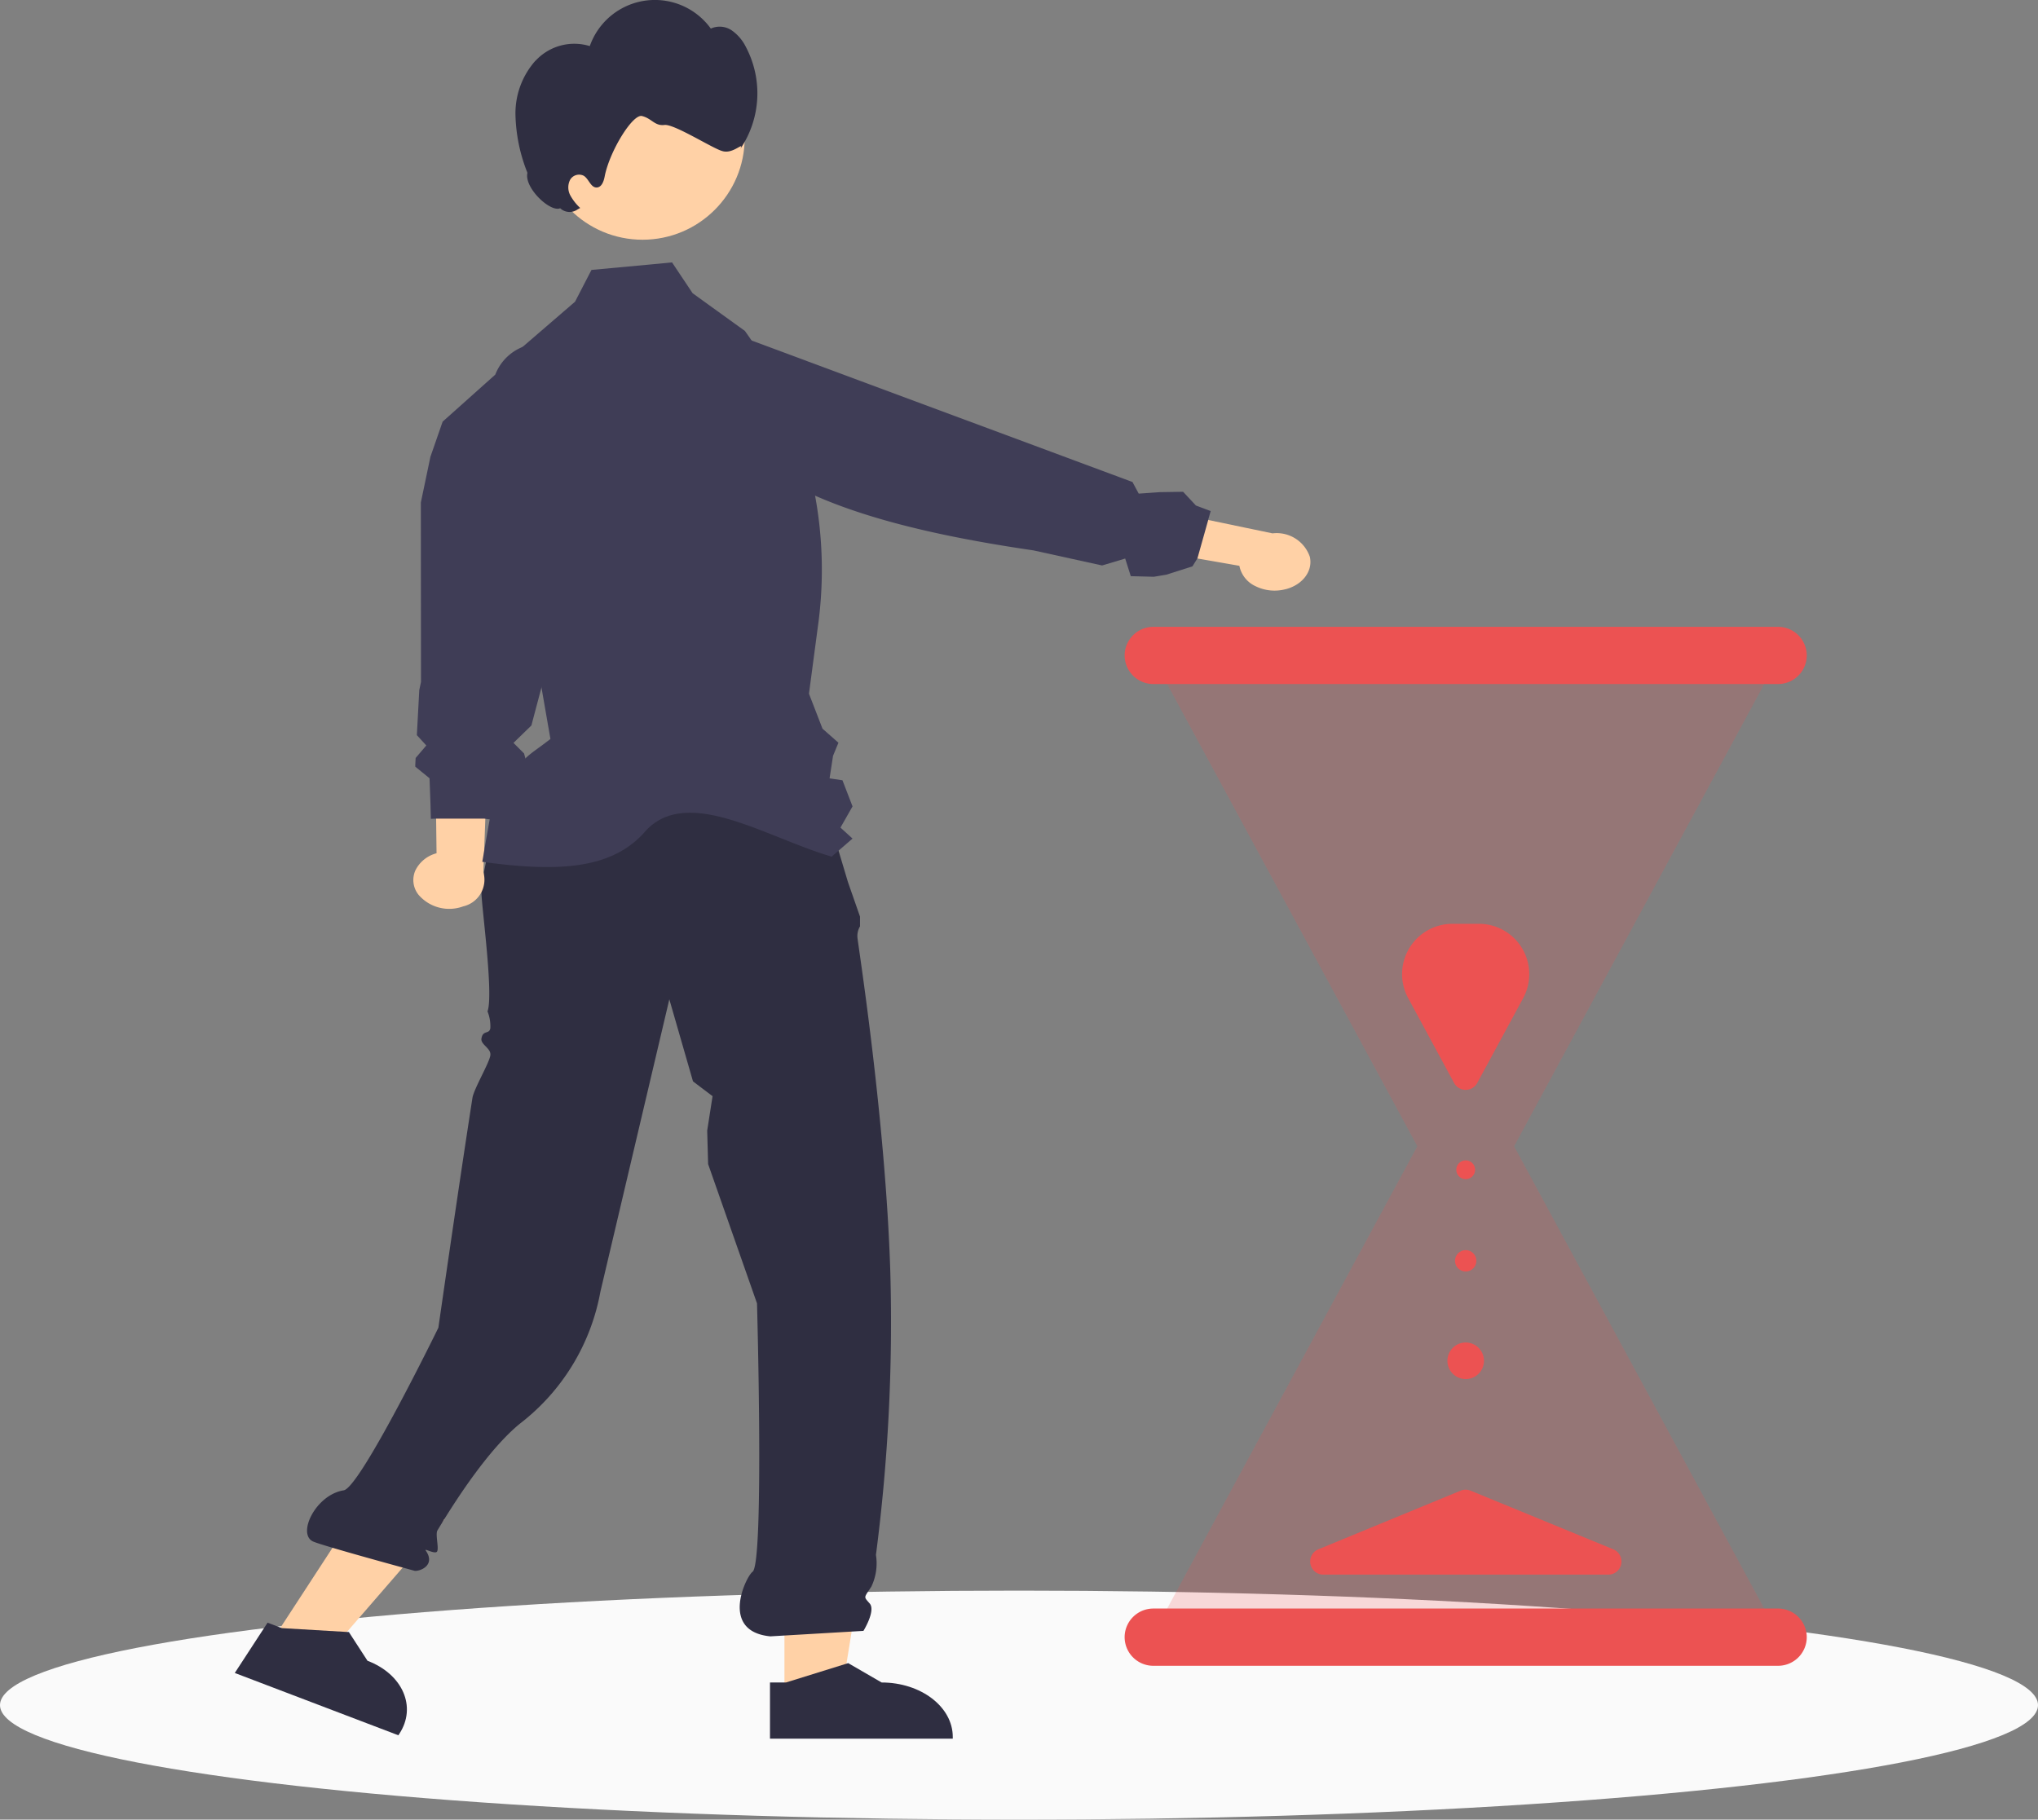 <svg id="vector_1_" data-name="vector (1)" xmlns="http://www.w3.org/2000/svg" width="195.603" height="174.678" viewBox="0 0 195.603 174.678">
  <rect x="0" y="0" width="195.603" height="174.678" fill="#808080" stroke="none"/>
  <ellipse id="Ellipse_273" data-name="Ellipse 273" cx="97.802" cy="10.992" rx="97.802" ry="10.992" transform="translate(0 152.693)" fill="#fafafa"/>
  <g id="hourglass" transform="translate(107.94 60.174)">
    <g id="Group_16511" data-name="Group 16511" transform="translate(2.593 2.745)" opacity="0.2">
      <path id="Path_40878" data-name="Path 40878" d="M293.631,345.859,263.493,290.15,233.35,345.859Z" transform="translate(-233.35 -251.615)" fill="#ec5252"/>
      <path id="Path_40879" data-name="Path 40879" d="M293.631,208.72l-30.137,55.7-30.143-55.7Z" transform="translate(-233.35 -208.72)" fill="#ec5252"/>
    </g>
    <path id="Path_40880" data-name="Path 40880" d="M295.769,270.287l-4.411,8.149a1.263,1.263,0,0,1-2.224,0l-4.411-8.149a4.832,4.832,0,0,1,4.259-7.127h2.551a4.832,4.832,0,0,1,4.235,7.127Z" transform="translate(-257.514 -234.652)" fill="#ec5252"/>
    <path id="Path_40881" data-name="Path 40881" d="M280.9,378.041l13.7,5.632a1.263,1.263,0,0,1-.468,2.428H266.742a1.263,1.263,0,0,1-.468-2.428l13.662-5.632A1.254,1.254,0,0,1,280.9,378.041Z" transform="translate(-247.691 -295.116)" fill="#ec5252"/>
    <circle id="Ellipse_315" data-name="Ellipse 315" cx="1.756" cy="1.756" r="1.756" transform="translate(30.978 68.7)" fill="#ec5252"/>
    <circle id="Ellipse_316" data-name="Ellipse 316" cx="0.904" cy="0.904" r="0.904" transform="translate(31.83 51.214)" fill="#ec5252"/>
    <circle id="Ellipse_317" data-name="Ellipse 317" cx="1.027" cy="1.027" r="1.027" transform="translate(31.707 59.831)" fill="#ec5252"/>
    <path id="Path_40882" data-name="Path 40882" d="M290.592,402.06H230.615a2.754,2.754,0,0,0-2.745,2.75h0a2.754,2.754,0,0,0,2.745,2.745h59.979a2.754,2.754,0,0,0,2.745-2.745h0a2.754,2.754,0,0,0-2.745-2.75Z" transform="translate(-227.87 -307.82)" fill="#ec5252"/>
    <path id="Path_40883" data-name="Path 40883" d="M290.592,202.92H230.615a2.754,2.754,0,0,0-2.745,2.745h0a2.754,2.754,0,0,0,2.745,2.745h59.979a2.754,2.754,0,0,0,2.745-2.745h0A2.754,2.754,0,0,0,290.592,202.92Z" transform="translate(-227.87 -202.92)" fill="#ec5252"/>
  </g>
  <g id="person" transform="translate(22.534)">
    <g id="Group_15959" data-name="Group 15959" transform="translate(0 76.622)">
      <path id="Path_40947" data-name="Path 40947" d="M231.73,505.855h5.442l2.588-16.047h-8.03Z" transform="translate(-178.975 -419.605)" fill="#ffd1a6"/>
      <path id="Path_40948" data-name="Path 40948" d="M477.112,704.4v5.391h17.543v-.17c0-2.883-3.056-5.221-6.827-5.221l-3.209-1.859-.165.052-5.809,1.807Z" transform="translate(-425.744 -619.51)" fill="#2f2e41"/>
      <path id="Path_40949" data-name="Path 40949" d="M116.468,492.751l4.869,1.855,11.678-13.479-7.188-2.739Z" transform="translate(-112.875 -411.912)" fill="#ffd1a6"/>
      <path id="Path_40950" data-name="Path 40950" d="M356.672,695.468l15.7,5.981.1-.151c1.684-2.58.313-5.716-3.062-7l-1.787-2.756-.187-.01-6.244-.368-.127-.049-1.246-.473Z" transform="translate(-356.672 -611.492)" fill="#2f2e41"/>
      <path id="Path_40951" data-name="Path 40951" d="M422.442,447.942l-30,.8-.209-.233a20.875,20.875,0,0,0-2.559,8.479c0,1.3,1.183,9.811.582,11.421a3.822,3.822,0,0,1,.271,1.624c-.109.6-.713.139-.852.978-.1.6.965.934.852,1.631-.121.759-1.586,3.224-1.716,4.071-1.4,9.009-3.27,22.062-3.27,22.062s-7.5,15.362-9.088,15.611c-2.663.419-4.468,4.122-2.979,4.892.7.367,9.786,2.833,9.786,2.833.5.07,2.06-.53,1.066-1.946-.184-.261.909.4,1.091.091.194-.332-.185-1.653.035-2.025,1.986-3.308,5.033-7.892,7.921-10.251a20.616,20.616,0,0,0,7.714-12.642l6.62-28.088,2.271,7.877,1.878,1.42-.515,3.309.089,3.213,4.692,13.371s.7,24.971-.427,25.763c-.612.429-3.209,5.72,1.706,6.2l8.937-.526s1.2-1.939.6-2.628-.566-.506.165-1.631a5.2,5.2,0,0,0,.434-3.037,172.754,172.754,0,0,0,1.382-27.065c-.447-14.839-3.161-31.891-3.161-32.235a1.831,1.831,0,0,1,.25-1.035v-.936l-1.159-3.319Z" transform="translate(-366 -447.942)" fill="#2f2e41"/>
    </g>
    <g id="Group_15961" data-name="Group 15961" transform="translate(26.945 0)">
      <circle id="Ellipse_325" data-name="Ellipse 325" cx="9.807" cy="9.807" r="9.807" transform="translate(2.383 3.399)" fill="#ffd1a6"/>
      <path id="Path_40955" data-name="Path 40955" d="M421.78,243.057a5.057,5.057,0,0,1,5.2-1.4,6.62,6.62,0,0,1,11.616-1.68,2.057,2.057,0,0,1,2.017.177,4.242,4.242,0,0,1,1.355,1.6,9.519,9.519,0,0,1-.535,9.764c.384-.775-.7.559-1.748.21-.9-.237-4.614-2.617-5.541-2.5s-1.226-.627-2.133-.852c-.887-.283-3.145,3.384-3.606,5.812-.086.46-.295,1.031-.763,1.043-.576.013-.748-.813-1.235-1.122a.993.993,0,0,0-1.324.4,1.617,1.617,0,0,0,.028,1.48,4.779,4.779,0,0,0,.947,1.207l-.252.139a1.314,1.314,0,0,1-1.667-.113c-.937.422-3.484-1.961-3.144-3.4a15.949,15.949,0,0,1-1.149-5.552,7.613,7.613,0,0,1,1.926-5.22Z" transform="translate(-419.852 -237.232)" fill="#2f2e41"/>
    </g>
    <g id="Group_15960" data-name="Group 15960" transform="translate(17.137 25.185)">
      <path id="Path_40952" data-name="Path 40952" d="M397.318,432.7a2.266,2.266,0,0,1-.266-2.3,3.142,3.142,0,0,1,2.029-1.643l-.215-17.3,5.318,2.7-.611,16.4a2.63,2.63,0,0,1-1.938,3.3,3.882,3.882,0,0,1-4.314-1.15Z" transform="translate(-396.853 -372.033)" fill="#ffd1a6"/>
      <path id="Path_40953" data-name="Path 40953" d="M398.756,364.225l.452-.017h4.687l.089.013.942.133.04-.2,1.835-2.813,1.412-1.558-.513-1.836-1.013-1.012,1.72-1.672.217-.826,1.44-5.433,4.771-18.019v-.011l.1-.383,1.552-5.854-.478-1.472-.533-1.617a4.582,4.582,0,0,0-2.224-2.516,6.114,6.114,0,0,0-1.549-.581,6.579,6.579,0,0,0-2.168-.143h0a6.624,6.624,0,0,0-1.208.234l-.156.049a6.176,6.176,0,0,0-.631.243,4.671,4.671,0,0,0-2.6,2.649l-5.054,4.516L399,328.652l-.286.821-.917,4.384.013,17.23-.165.781-.232,4.325.907.991-1.024,1.2-.035.664v.17l1.369,1.114.088,2.4Z" transform="translate(-397.075 -310.806)" fill="#3f3d56"/>
      <path id="Path_40954" data-name="Path 40954" d="M412.37,353.846c7.575,1.052,12.654.651,15.78-3.08,4.078-4.168,11.494.753,17.751,2.584l.741-.643,1.263-1.092-1.158-1.055,1.158-2.034-.968-2.509-1.236-.182.331-2.16.52-1.263-1.529-1.346-1.3-3.358.933-7.028a39.268,39.268,0,0,0-7.085-27.8l-3.545-2.555-1.471-1.063-1.974-2.958-2.085.2-5.647.523-.192.369-1.387,2.683-5.036,4.341a5.235,5.235,0,0,0-1.938,4.611h0l.146,1.17.106.842.5,4.053,2.052,16.558.154.879,1.655,9.52c-2.683,2.081-2.847,1.627-3.985,5.29-.127.408-1.612,1.315-1.706,1.711C413.092,349.615,412.37,353.846,412.37,353.846Z" transform="translate(-405.751 -296.3)" fill="#3f3d56"/>
      <path id="Path_40956" data-name="Path 40956" d="M558.818,369.731a4.135,4.135,0,0,1-2.858-.3,2.75,2.75,0,0,1-1.544-1.954L533.351,363.8l4.469-3.56,19.776,4.123a3.36,3.36,0,0,1,3.583,2.25c.312,1.37-.7,2.711-2.36,3.122Z" transform="translate(-475.135 -338.347)" fill="#ffd1a6"/>
      <path id="Path_40957" data-name="Path 40957" d="M452.491,316.476a6.327,6.327,0,0,0-3.328,1.027,4.646,4.646,0,0,0-1.274,1.239,3.765,3.765,0,0,0-.652,1.666h0a4.247,4.247,0,0,0,2.837,4.3l6.939,3.018.879.381c5.912,4.837,15.888,7.365,27.35,9.042l6.594,1.448,2.216-.664.536,1.691,2.208.058,1.2-.2,2.511-.8.48-.774h0l1.031-3.67v-.024h0l.24-.84-1.417-.531-1.231-1.32-2.228.036-2.031.142-.6-1.117-25.743-9.564-5.331-1.982h-.013l-.253-.1-6.951-2.582-1.893.048Z" transform="translate(-425.729 -309.5)" fill="#3f3d56"/>
    </g>
  </g>
</svg>
